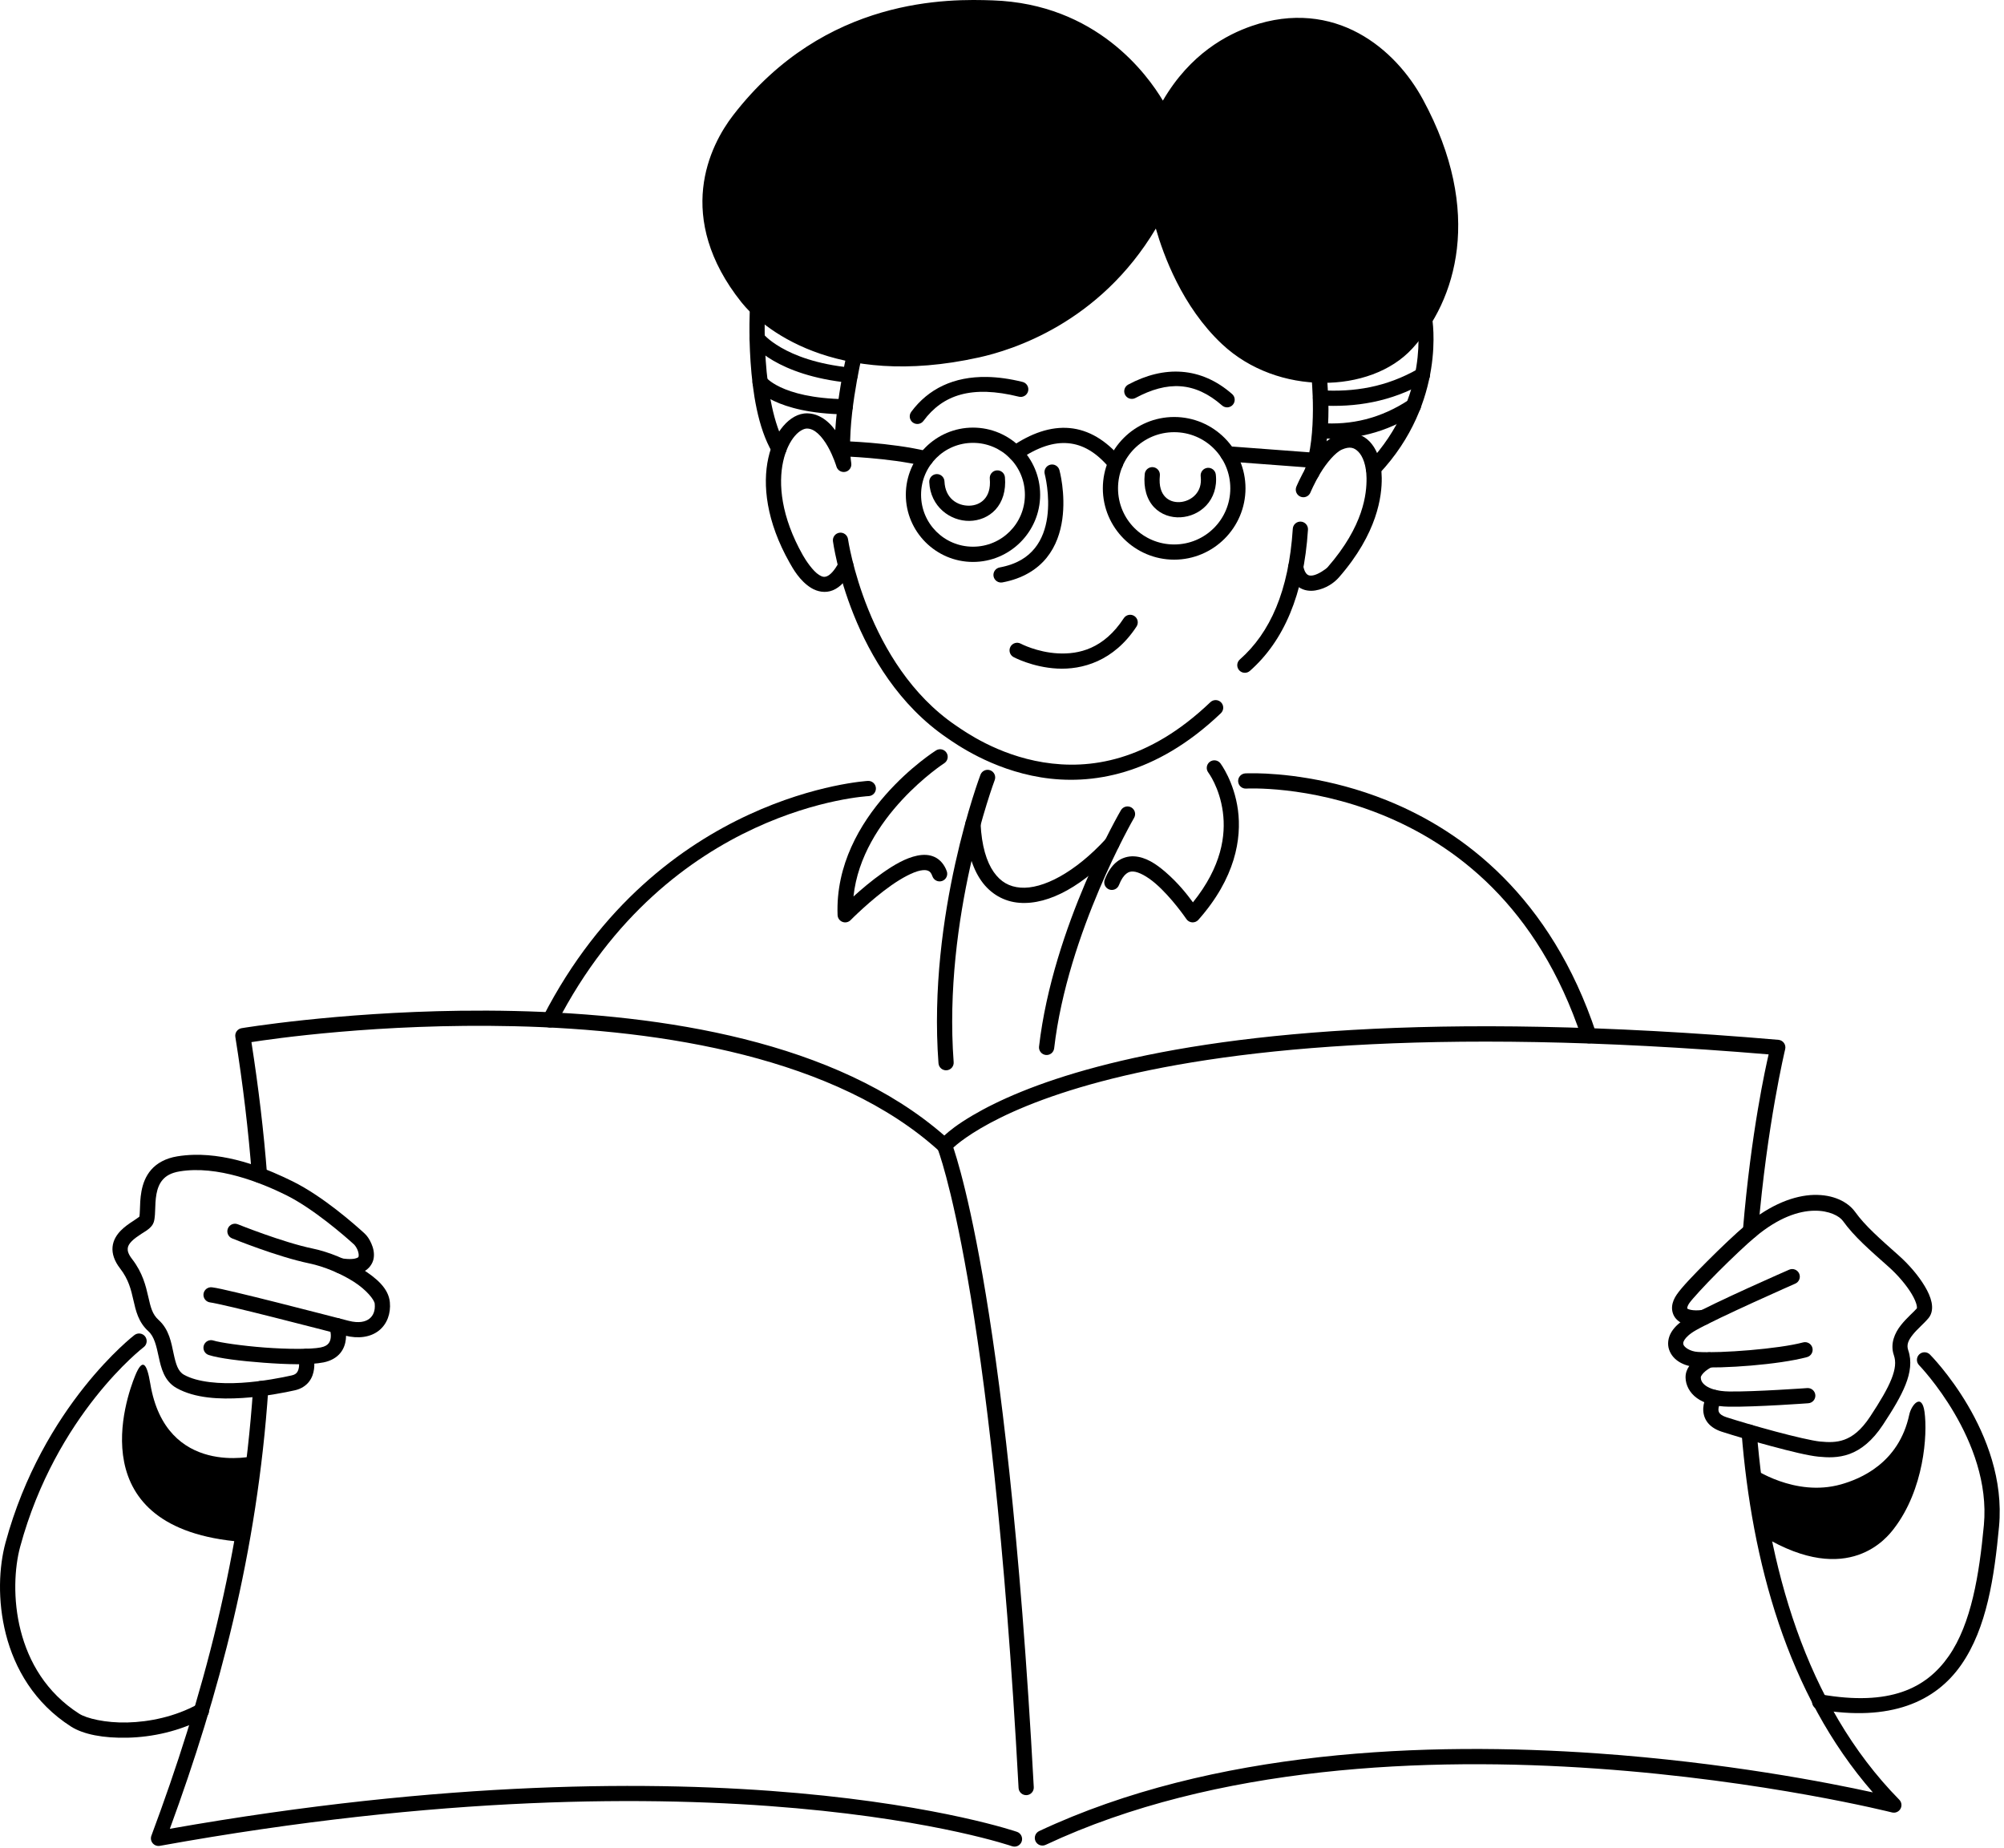 <svg width="461" height="425" viewBox="0 0 461 425" fill="none" xmlns="http://www.w3.org/2000/svg">
<g clip-path="url(#clip0_204_28)">
<path d="M241.561 106.893C241.113 107.015 240.732 107.309 240.502 107.712C240.271 108.115 240.21 108.592 240.332 109.04C240.332 109.04 241.615 113.881 240.903 118.96C240.546 121.499 239.701 124.035 238.048 126.083C236.394 128.131 233.939 129.774 229.959 130.514C229.733 130.556 229.518 130.642 229.325 130.767C229.132 130.892 228.966 131.054 228.836 131.243C228.706 131.433 228.614 131.646 228.566 131.871C228.518 132.095 228.515 132.327 228.557 132.553C228.599 132.779 228.685 132.995 228.811 133.188C228.936 133.38 229.098 133.546 229.288 133.676C229.477 133.806 229.691 133.898 229.915 133.945C230.14 133.993 230.372 133.996 230.598 133.954C235.267 133.086 238.601 130.969 240.771 128.281C242.941 125.593 243.951 122.417 244.368 119.445C245.202 113.501 243.71 108.124 243.71 108.124C243.65 107.902 243.547 107.694 243.406 107.512C243.265 107.33 243.09 107.177 242.891 107.063C242.691 106.949 242.471 106.875 242.243 106.846C242.015 106.816 241.783 106.832 241.561 106.893Z" fill="black"/>
<path d="M259.626 141.434C259.171 141.528 258.773 141.799 258.519 142.187C253.9 149.237 248.202 150.528 243.367 150.275C238.533 150.021 234.809 148.044 234.809 148.044C234.4 147.824 233.921 147.776 233.477 147.91C233.032 148.044 232.659 148.348 232.44 148.757C232.22 149.166 232.172 149.645 232.306 150.09C232.44 150.534 232.745 150.907 233.153 151.126C233.153 151.126 237.489 153.471 243.185 153.77C248.881 154.069 256.182 152.14 261.447 144.104C261.701 143.716 261.79 143.243 261.696 142.789C261.601 142.335 261.33 141.937 260.942 141.683C260.75 141.557 260.535 141.47 260.309 141.427C260.083 141.385 259.851 141.387 259.626 141.434Z" fill="black"/>
<path d="M265.25 107.45C264.788 107.403 264.327 107.542 263.968 107.836C263.609 108.129 263.381 108.553 263.334 109.015C263.004 112.281 263.846 114.931 265.478 116.659C267.111 118.386 269.401 119.103 271.592 118.977C273.784 118.851 275.949 117.912 277.526 116.211C279.103 114.511 280.017 112.012 279.684 109.143C279.658 108.915 279.587 108.694 279.475 108.493C279.363 108.292 279.212 108.115 279.032 107.973C278.852 107.83 278.645 107.724 278.424 107.661C278.203 107.598 277.971 107.58 277.743 107.607C277.282 107.66 276.862 107.895 276.574 108.259C276.286 108.622 276.154 109.085 276.208 109.546C276.435 111.505 275.873 112.847 274.96 113.833C274.046 114.818 272.703 115.408 271.391 115.483C270.079 115.559 268.868 115.151 268.022 114.256C267.176 113.361 266.56 111.89 266.815 109.367C266.838 109.138 266.816 108.907 266.75 108.687C266.684 108.467 266.575 108.262 266.43 108.084C266.284 107.906 266.105 107.758 265.903 107.649C265.7 107.54 265.479 107.473 265.25 107.45Z" fill="black"/>
<path d="M229.28 108.187C228.818 108.228 228.391 108.45 228.093 108.806C227.795 109.162 227.651 109.621 227.691 110.083C227.897 112.428 227.3 113.885 226.43 114.838C225.56 115.79 224.313 116.287 222.962 116.308C220.259 116.35 217.434 114.652 217.265 110.715C217.255 110.485 217.2 110.26 217.103 110.051C217.006 109.843 216.869 109.656 216.699 109.5C216.53 109.345 216.332 109.225 216.116 109.146C215.9 109.067 215.67 109.032 215.441 109.042C215.211 109.051 214.986 109.107 214.777 109.204C214.569 109.301 214.382 109.438 214.226 109.607C214.071 109.776 213.951 109.975 213.872 110.191C213.793 110.406 213.758 110.636 213.767 110.865C214.012 116.549 218.624 119.874 223.016 119.806C225.212 119.772 227.429 118.932 229.014 117.198C230.599 115.463 231.45 112.883 231.177 109.776C231.136 109.314 230.914 108.887 230.558 108.589C230.202 108.291 229.743 108.146 229.28 108.187Z" fill="black"/>
<path d="M223.826 98.351C215.315 98.351 208.376 105.289 208.376 113.799C208.376 122.309 215.315 129.247 223.826 129.247C232.337 129.247 239.275 122.309 239.275 113.799C239.275 105.289 232.337 98.351 223.826 98.351ZM223.826 101.858C230.442 101.858 235.769 107.183 235.769 113.799C235.769 120.415 230.442 125.74 223.826 125.74C217.21 125.74 211.883 120.415 211.883 113.799C211.883 107.183 217.21 101.858 223.826 101.858Z" fill="black"/>
<path d="M270.105 95.909C261.063 95.909 253.697 103.276 253.697 112.316C253.697 121.357 261.063 128.722 270.105 128.722C279.146 128.722 286.514 121.357 286.514 112.316C286.514 103.276 279.146 95.909 270.105 95.909ZM270.105 99.403C277.258 99.403 283.02 105.164 283.02 112.316C283.02 119.469 277.258 125.228 270.105 125.228C262.952 125.228 257.191 119.469 257.191 112.316C257.191 105.164 262.952 99.403 270.105 99.403Z" fill="black"/>
<path d="M246.051 98.456C241.683 98.062 237.175 99.642 232.619 102.762C232.429 102.892 232.267 103.057 232.142 103.25C232.016 103.442 231.93 103.658 231.887 103.884C231.845 104.11 231.848 104.342 231.895 104.567C231.943 104.791 232.034 105.005 232.164 105.194C232.294 105.384 232.46 105.546 232.652 105.672C232.845 105.797 233.06 105.884 233.286 105.926C233.512 105.968 233.744 105.966 233.969 105.918C234.194 105.871 234.407 105.779 234.597 105.65C238.722 102.825 242.419 101.642 245.736 101.942C249.052 102.241 252.18 103.991 255.271 107.691C255.568 108.046 255.995 108.27 256.457 108.311C256.92 108.352 257.379 108.208 257.735 107.911C258.091 107.613 258.315 107.186 258.356 106.724C258.397 106.262 258.253 105.803 257.956 105.447C254.453 101.254 250.419 98.851 246.051 98.456Z" fill="black"/>
<path d="M271.87 85.516C267.827 85.21 263.656 86.246 259.537 88.454C259.335 88.563 259.155 88.71 259.01 88.888C258.864 89.066 258.755 89.271 258.689 89.491C258.622 89.711 258.6 89.942 258.623 90.171C258.646 90.399 258.713 90.621 258.822 90.824C258.93 91.026 259.078 91.205 259.256 91.351C259.434 91.496 259.638 91.606 259.858 91.672C260.078 91.739 260.309 91.761 260.538 91.738C260.767 91.715 260.989 91.647 261.191 91.539C268.578 87.577 274.83 87.742 281.129 93.261C281.478 93.567 281.935 93.722 282.398 93.691C282.861 93.66 283.293 93.447 283.599 93.098C283.905 92.749 284.059 92.293 284.028 91.829C283.998 91.366 283.785 90.934 283.435 90.629C279.829 87.469 275.913 85.822 271.87 85.516Z" fill="black"/>
<path d="M227.025 86.699C219.402 86.569 213.547 89.422 209.618 94.728C209.342 95.101 209.226 95.568 209.294 96.027C209.362 96.486 209.61 96.899 209.983 97.175C210.168 97.312 210.378 97.411 210.601 97.467C210.824 97.522 211.056 97.534 211.283 97.5C211.51 97.466 211.729 97.388 211.926 97.269C212.123 97.151 212.295 96.995 212.432 96.81C216.874 90.811 223.508 88.542 234.389 91.241C234.839 91.352 235.316 91.28 235.713 91.04C236.11 90.8 236.396 90.413 236.508 89.962C236.619 89.512 236.547 89.036 236.308 88.639C236.069 88.242 235.681 87.956 235.231 87.844C232.304 87.118 229.566 86.742 227.025 86.699Z" fill="black"/>
<path d="M299.251 119.973C298.788 119.944 298.332 120.099 297.984 120.406C297.636 120.712 297.423 121.145 297.394 121.608C296.479 135.944 292.16 145.56 285.21 151.682C285.037 151.834 284.896 152.018 284.795 152.224C284.694 152.431 284.634 152.655 284.619 152.885C284.605 153.114 284.636 153.344 284.71 153.562C284.784 153.779 284.901 153.98 285.053 154.152C285.36 154.5 285.793 154.712 286.256 154.741C286.719 154.771 287.174 154.615 287.523 154.308C295.303 147.454 299.933 136.772 300.886 121.83C300.916 121.367 300.76 120.911 300.453 120.563C300.147 120.215 299.714 120.002 299.251 119.973Z" fill="black"/>
<path d="M309.451 99.6C308.752 99.684 308.045 99.871 307.351 100.169C304.351 101.449 302.297 104.427 300.736 107.02C299.174 109.613 298.212 111.948 298.212 111.948C298.125 112.161 298.079 112.389 298.08 112.619C298.08 112.849 298.125 113.076 298.213 113.289C298.302 113.501 298.431 113.694 298.594 113.856C298.757 114.019 298.95 114.148 299.162 114.235C299.592 114.412 300.073 114.412 300.502 114.234C300.931 114.055 301.271 113.714 301.448 113.285C301.448 113.285 302.324 111.168 303.735 108.824C305.146 106.481 307.196 104.039 308.726 103.386C310.481 102.635 311.502 102.911 312.495 103.924C313.488 104.937 314.325 107.022 314.358 109.949C314.403 113.537 313.725 120.932 305.396 130.471C305.393 130.474 305.39 130.476 305.387 130.479C305.048 130.87 303.238 132.143 302.028 132.346C301.423 132.447 301.058 132.375 300.758 132.16C300.457 131.945 300.043 131.445 299.789 130.119C299.746 129.893 299.659 129.678 299.532 129.486C299.406 129.294 299.243 129.129 299.053 129C298.863 128.87 298.649 128.78 298.424 128.734C298.199 128.687 297.967 128.685 297.741 128.728C297.515 128.771 297.3 128.859 297.108 128.985C296.916 129.111 296.75 129.274 296.621 129.464C296.492 129.655 296.401 129.869 296.355 130.094C296.308 130.319 296.307 130.551 296.35 130.777C296.714 132.675 297.509 134.139 298.721 135.007C299.933 135.874 301.383 136.002 302.606 135.798C305.047 135.39 306.938 134.031 308.028 132.775C316.895 122.619 317.906 114.07 317.854 109.912C317.814 106.368 316.881 103.407 314.989 101.477C313.57 100.03 311.54 99.35 309.443 99.603L309.451 99.6Z" fill="black"/>
<path d="M228.365 0.086C218.63 -0.247 189.835 -0.943 168.654 26.505C165.974 29.981 162.553 35.797 161.752 43.285C160.951 50.773 162.867 59.881 170.556 69.522C175.075 75.179 191.75 89.624 225.23 82.204C232.663 80.56 252.87 74.428 265.889 52.571C267.645 58.669 271.941 70.519 281.082 79.115C287.531 85.181 296.081 87.997 304.189 88.056C312.295 88.115 320.051 85.446 324.896 80.152C334.919 69.211 341.403 48.858 327.345 22.908C324.191 17.085 319.191 11.241 312.498 7.621C305.805 4.001 297.378 2.704 287.894 5.995C282.295 7.939 273.831 12.296 267.508 23.137C263.949 17.182 252.232 0.896 228.364 0.086H228.365ZM228.245 3.583C255.26 4.5 265.959 27.369 265.959 27.369C266.099 27.666 266.32 27.918 266.597 28.096C266.874 28.273 267.195 28.369 267.523 28.372C267.852 28.376 268.175 28.287 268.455 28.115C268.736 27.944 268.962 27.697 269.109 27.402C275.082 15.38 283.454 11.242 289.042 9.302C297.667 6.309 304.892 7.486 310.832 10.699C316.773 13.912 321.388 19.258 324.268 24.575C337.754 49.47 331.408 67.862 322.315 77.788C318.349 82.123 311.527 84.608 304.215 84.555C296.904 84.502 289.196 81.94 283.481 76.565C271.867 65.643 268.246 47.833 268.246 47.833C268.176 47.476 267.996 47.15 267.732 46.899C267.468 46.649 267.133 46.487 266.773 46.437C266.412 46.386 266.045 46.449 265.722 46.616C265.399 46.784 265.137 47.048 264.971 47.371C252.782 71.121 231.895 77.145 224.476 78.787C192.168 85.948 177.029 72.012 173.295 67.339C166.092 58.306 164.526 50.281 165.235 43.657C165.944 37.034 169.027 31.759 171.43 28.643C191.664 2.422 218.559 3.253 228.248 3.585L228.245 3.583Z" fill="black"/>
<path fill-rule="evenodd" clip-rule="evenodd" d="M266.528 48.173C266.528 48.173 270.118 66.401 282.282 77.841C294.446 89.282 314.796 88.6 323.607 78.97C333.165 68.537 339.58 49.163 325.808 23.741C319.774 12.601 306.578 1.364 288.47 7.648C282.647 9.67 273.739 14.152 267.543 26.624C267.543 26.624 256.296 2.785 228.305 1.835C218.593 1.502 190.748 0.739 170.041 27.574C164.957 34.167 157.032 49.756 171.925 68.431C176.05 73.595 191.958 87.788 224.854 80.496C232.487 78.808 254.023 72.539 266.528 48.173Z" fill="black"/>
<path d="M303.204 84.556C302.975 84.584 302.755 84.656 302.554 84.768C302.354 84.88 302.177 85.031 302.035 85.212C301.893 85.393 301.788 85.6 301.726 85.821C301.664 86.043 301.646 86.274 301.673 86.502C301.673 86.502 303.13 99.954 300.097 108.171C299.936 108.606 299.955 109.088 300.149 109.509C300.343 109.93 300.697 110.257 301.132 110.418C301.568 110.579 302.049 110.56 302.47 110.366C302.892 110.171 303.219 109.818 303.38 109.383C306.94 99.737 305.15 86.085 305.15 86.085C305.094 85.624 304.858 85.204 304.493 84.918C304.128 84.631 303.665 84.501 303.204 84.556Z" fill="black"/>
<path d="M327.419 71.817C326.963 71.9 326.558 72.161 326.294 72.543C326.03 72.924 325.928 73.395 326.011 73.852C326.011 73.852 329.238 91.133 314.676 106.595C314.518 106.762 314.395 106.959 314.313 107.173C314.232 107.388 314.194 107.617 314.201 107.847C314.207 108.077 314.26 108.303 314.354 108.513C314.448 108.722 314.583 108.911 314.75 109.069C314.918 109.226 315.114 109.349 315.329 109.431C315.544 109.512 315.773 109.551 316.003 109.544C316.233 109.537 316.459 109.485 316.668 109.39C316.878 109.296 317.067 109.161 317.224 108.994C332.87 92.383 329.454 73.224 329.454 73.224C329.371 72.767 329.11 72.363 328.728 72.099C328.347 71.835 327.876 71.734 327.419 71.817Z" fill="black"/>
<path d="M326.331 84.785C318.844 89.096 311.441 90.2 303.868 89.767C303.405 89.741 302.95 89.9 302.604 90.209C302.258 90.518 302.048 90.952 302.022 91.415C301.996 91.878 302.155 92.333 302.463 92.679C302.772 93.025 303.205 93.234 303.668 93.261C311.719 93.721 319.941 92.504 328.077 87.818C328.277 87.704 328.451 87.551 328.592 87.369C328.732 87.187 328.835 86.979 328.894 86.757C328.954 86.535 328.97 86.303 328.94 86.076C328.91 85.848 328.836 85.628 328.721 85.429C328.607 85.229 328.454 85.055 328.272 84.915C328.09 84.774 327.882 84.671 327.66 84.612C327.438 84.552 327.206 84.536 326.978 84.566C326.75 84.596 326.53 84.67 326.331 84.785Z" fill="black"/>
<path d="M324.169 91.931C317.588 96.276 310.85 97.817 303.757 97.305C303.294 97.272 302.837 97.423 302.486 97.727C302.135 98.031 301.919 98.461 301.886 98.924C301.852 99.387 302.004 99.844 302.308 100.195C302.611 100.546 303.042 100.762 303.505 100.795C311.273 101.356 318.907 99.598 326.098 94.85C326.29 94.724 326.455 94.56 326.584 94.37C326.712 94.18 326.802 93.966 326.848 93.741C326.895 93.516 326.896 93.283 326.852 93.058C326.809 92.832 326.721 92.617 326.594 92.425C326.338 92.038 325.939 91.769 325.484 91.676C325.03 91.583 324.557 91.675 324.169 91.931Z" fill="black"/>
<path d="M282.566 102.64C282.104 102.605 281.646 102.756 281.295 103.059C280.943 103.361 280.726 103.791 280.692 104.254C280.657 104.717 280.808 105.174 281.111 105.526C281.414 105.877 281.844 106.094 282.306 106.129L302.477 107.64C302.94 107.674 303.397 107.523 303.749 107.221C304.1 106.918 304.317 106.488 304.352 106.025C304.369 105.796 304.341 105.566 304.269 105.348C304.197 105.129 304.083 104.927 303.933 104.753C303.783 104.579 303.601 104.436 303.395 104.332C303.19 104.229 302.967 104.167 302.737 104.149L282.566 102.64Z" fill="black"/>
<path d="M193.106 122.528C192.879 122.559 192.659 122.635 192.461 122.752C192.263 122.868 192.09 123.022 191.951 123.206C191.812 123.389 191.711 123.598 191.654 123.82C191.596 124.043 191.582 124.274 191.614 124.502C191.614 124.502 195.635 154.615 217.91 169.755C219.781 171.026 227.987 176.933 239.453 178.793C250.919 180.654 265.82 178.396 280.852 164.035C281.187 163.715 281.382 163.274 281.393 162.81C281.403 162.346 281.229 161.897 280.909 161.561C280.75 161.395 280.56 161.262 280.349 161.169C280.139 161.076 279.912 161.025 279.683 161.02C279.453 161.015 279.224 161.055 279.009 161.138C278.795 161.221 278.599 161.346 278.433 161.505C264.093 175.205 250.593 177.056 240.015 175.339C229.436 173.623 221.952 168.269 219.877 166.86C199.243 152.835 195.079 124.019 195.079 124.019C195.015 123.559 194.771 123.144 194.401 122.864C194.032 122.584 193.566 122.463 193.106 122.526L193.106 122.528Z" fill="black"/>
<path d="M196.948 79.897C196.496 79.791 196.02 79.868 195.626 80.112C195.231 80.356 194.949 80.747 194.843 81.199C194.843 81.199 193.87 85.315 193.074 90.568C192.678 93.188 192.316 96.084 192.143 98.937C191.659 98.295 191.12 97.677 190.507 97.124C189.252 95.993 187.63 95.103 185.731 95.067C183.638 95.027 181.721 96.202 180.182 97.998C178.642 99.794 177.421 102.287 176.743 105.351C175.388 111.479 176.25 119.893 181.657 129.45C182.355 130.681 183.951 133.619 186.634 135.246C187.975 136.06 189.818 136.487 191.574 135.769C193.33 135.052 194.788 133.443 196.118 130.879C196.224 130.675 196.289 130.452 196.308 130.223C196.328 129.994 196.302 129.763 196.233 129.544C196.163 129.325 196.051 129.121 195.903 128.945C195.755 128.77 195.574 128.625 195.369 128.519C194.957 128.306 194.478 128.265 194.035 128.405C193.593 128.545 193.225 128.856 193.011 129.267C191.896 131.417 190.877 132.273 190.25 132.529C189.622 132.786 189.176 132.696 188.45 132.255C186.997 131.374 185.345 128.856 184.703 127.724C179.652 118.794 179.021 111.27 180.163 106.108C180.733 103.527 181.757 101.538 182.84 100.275C183.922 99.012 185.005 98.553 185.665 98.566C186.523 98.582 187.327 98.969 188.164 99.723C189.001 100.478 189.796 101.582 190.442 102.72C191.732 104.997 192.415 107.308 192.415 107.308C192.54 107.733 192.822 108.094 193.204 108.319C193.585 108.544 194.037 108.616 194.47 108.521C194.902 108.426 195.282 108.17 195.534 107.805C195.785 107.441 195.889 106.995 195.825 106.557C195.198 102.444 195.764 96.197 196.537 91.093C197.31 85.989 198.251 82.003 198.251 82.003C198.304 81.779 198.312 81.547 198.276 81.32C198.239 81.093 198.158 80.876 198.037 80.68C197.916 80.485 197.757 80.315 197.571 80.18C197.384 80.046 197.173 79.95 196.949 79.897H196.948Z" fill="black"/>
<path d="M174.355 69.193C173.891 69.166 173.437 69.325 173.09 69.634C172.744 69.943 172.535 70.377 172.508 70.84C172.508 70.84 172.191 76.383 172.661 83.256C173.131 90.128 174.3 98.349 177.684 104.102C177.8 104.3 177.955 104.473 178.138 104.612C178.322 104.75 178.531 104.851 178.753 104.909C178.976 104.967 179.207 104.98 179.435 104.948C179.663 104.916 179.882 104.84 180.08 104.723C180.278 104.607 180.451 104.452 180.59 104.269C180.728 104.085 180.829 103.876 180.887 103.654C180.944 103.431 180.957 103.2 180.925 102.972C180.893 102.744 180.817 102.525 180.7 102.327C177.904 97.573 176.607 89.656 176.153 83.018C175.699 76.38 176.003 71.04 176.003 71.04C176.016 70.811 175.984 70.581 175.908 70.364C175.832 70.147 175.714 69.947 175.561 69.775C175.408 69.603 175.223 69.464 175.016 69.364C174.809 69.264 174.584 69.206 174.355 69.193Z" fill="black"/>
<path d="M174.428 76.061C174.2 76.028 173.968 76.039 173.746 76.096C173.523 76.152 173.313 76.252 173.129 76.389C172.756 76.666 172.51 77.08 172.442 77.539C172.375 77.998 172.493 78.465 172.77 78.838C172.77 78.838 174.356 80.9 177.895 82.954C181.434 85.009 187.04 87.213 195.398 88.043C195.86 88.089 196.321 87.95 196.68 87.656C197.039 87.362 197.267 86.937 197.312 86.475C197.358 86.013 197.219 85.552 196.925 85.193C196.63 84.834 196.206 84.607 195.744 84.561C187.837 83.775 182.745 81.725 179.652 79.929C176.558 78.133 175.577 76.748 175.577 76.748C175.3 76.375 174.887 76.128 174.428 76.061Z" fill="black"/>
<path d="M175.127 86.15C174.669 86.076 174.201 86.187 173.825 86.458C173.638 86.592 173.48 86.762 173.359 86.957C173.238 87.153 173.157 87.371 173.12 87.597C173.083 87.824 173.092 88.056 173.145 88.28C173.197 88.504 173.294 88.715 173.428 88.901C173.428 88.901 173.854 89.461 174.581 90.072C175.309 90.683 176.419 91.455 178.02 92.213C181.221 93.729 186.376 95.189 194.401 95.31C194.864 95.317 195.312 95.139 195.645 94.816C195.978 94.493 196.17 94.051 196.177 93.588C196.18 93.358 196.139 93.129 196.054 92.916C195.969 92.702 195.843 92.507 195.683 92.343C195.523 92.177 195.332 92.046 195.121 91.954C194.91 91.863 194.683 91.815 194.453 91.811C186.83 91.697 182.194 90.316 179.519 89.049C178.181 88.415 177.33 87.81 176.832 87.392C176.334 86.974 176.267 86.853 176.267 86.853C175.996 86.476 175.585 86.224 175.127 86.15Z" fill="black"/>
<path d="M193.847 101.466C193.383 101.454 192.933 101.626 192.596 101.946C192.26 102.265 192.064 102.705 192.051 103.169C192.045 103.399 192.085 103.628 192.167 103.842C192.25 104.057 192.374 104.253 192.532 104.42C192.69 104.587 192.88 104.721 193.09 104.814C193.3 104.908 193.527 104.959 193.756 104.964C193.756 104.964 204.439 105.263 212.535 107.191C212.759 107.244 212.99 107.253 213.217 107.217C213.444 107.18 213.662 107.099 213.858 106.979C214.053 106.858 214.223 106.701 214.358 106.514C214.493 106.328 214.59 106.117 214.643 105.894C214.75 105.442 214.674 104.967 214.431 104.572C214.188 104.177 213.798 103.894 213.347 103.786C204.666 101.719 193.847 101.466 193.847 101.466Z" fill="black"/>
<path d="M216.641 172.366C216.417 172.316 216.185 172.31 215.959 172.35C215.732 172.39 215.516 172.474 215.322 172.597C215.322 172.597 191.786 187.357 192.678 210.467C192.691 210.809 192.804 211.139 193.003 211.417C193.201 211.695 193.477 211.909 193.796 212.032C194.114 212.155 194.462 212.183 194.796 212.111C195.13 212.038 195.436 211.87 195.676 211.626C195.676 211.626 200.222 207.013 205.054 203.621C207.47 201.925 209.989 200.576 211.71 200.226C212.571 200.05 213.165 200.118 213.531 200.287C213.898 200.457 214.202 200.719 214.499 201.558C214.575 201.774 214.694 201.974 214.848 202.145C215.002 202.316 215.188 202.455 215.395 202.554C215.603 202.652 215.828 202.71 216.057 202.722C216.287 202.734 216.517 202.7 216.733 202.623C216.95 202.547 217.15 202.428 217.321 202.274C217.491 202.12 217.63 201.934 217.729 201.727C217.828 201.519 217.885 201.294 217.897 201.065C217.909 200.835 217.876 200.606 217.799 200.389C217.27 198.895 216.276 197.703 215.003 197.112C213.73 196.522 212.342 196.524 211.011 196.795C208.35 197.337 205.644 198.93 203.043 200.757C200.508 202.537 198.137 204.563 196.335 206.191C198.286 187.83 217.203 175.548 217.203 175.548C217.594 175.299 217.87 174.905 217.971 174.452C218.071 173.999 217.988 173.524 217.739 173.133C217.489 172.742 217.095 172.466 216.641 172.366Z" fill="black"/>
<path d="M227.804 177.171C227.589 177.09 227.36 177.051 227.13 177.058C226.9 177.065 226.674 177.118 226.464 177.212C226.255 177.307 226.066 177.442 225.908 177.609C225.751 177.777 225.628 177.974 225.547 178.189C225.547 178.189 213.335 210.368 215.889 244.552C215.907 244.781 215.969 245.004 216.072 245.21C216.176 245.415 216.319 245.597 216.493 245.747C216.667 245.897 216.869 246.012 217.088 246.083C217.306 246.155 217.537 246.183 217.766 246.166C217.995 246.149 218.219 246.087 218.424 245.983C218.629 245.88 218.812 245.737 218.962 245.562C219.112 245.388 219.226 245.186 219.298 244.968C219.369 244.75 219.398 244.519 219.38 244.29C216.9 211.098 228.822 179.426 228.822 179.426C228.986 178.992 228.971 178.511 228.78 178.088C228.589 177.665 228.238 177.335 227.804 177.171Z" fill="black"/>
<path d="M258.928 185.535C258.479 185.653 258.096 185.944 257.862 186.345C257.862 186.345 242.226 213.031 239.023 240.704C238.97 241.165 239.102 241.629 239.39 241.992C239.678 242.356 240.099 242.59 240.56 242.644C240.789 242.67 241.02 242.651 241.241 242.588C241.462 242.525 241.669 242.419 241.849 242.277C242.029 242.134 242.179 241.957 242.291 241.756C242.403 241.555 242.474 241.334 242.5 241.106C245.582 214.476 260.885 188.108 260.885 188.108C261.119 187.708 261.184 187.23 261.066 186.781C260.948 186.333 260.656 185.949 260.256 185.715C260.057 185.6 259.837 185.524 259.61 185.493C259.382 185.462 259.15 185.476 258.928 185.535Z" fill="black"/>
<path d="M223.742 187.745C223.279 187.767 222.843 187.972 222.53 188.315C222.217 188.657 222.054 189.11 222.075 189.574C222.333 195.172 223.566 199.479 225.715 202.556C227.864 205.632 231.008 207.372 234.479 207.643C241.423 208.184 249.454 203.531 257.06 195.229C257.215 195.059 257.335 194.861 257.414 194.645C257.492 194.429 257.527 194.2 257.517 193.97C257.507 193.741 257.452 193.515 257.354 193.307C257.257 193.099 257.12 192.912 256.95 192.757C256.781 192.601 256.582 192.481 256.366 192.403C256.15 192.324 255.921 192.289 255.691 192.299C255.462 192.309 255.236 192.365 255.028 192.462C254.82 192.559 254.633 192.697 254.478 192.866C247.28 200.722 239.833 204.55 234.752 204.154C232.212 203.956 230.206 202.872 228.586 200.553C226.965 198.233 225.808 194.573 225.571 189.412C225.549 188.949 225.344 188.513 225.002 188.2C224.659 187.888 224.206 187.724 223.742 187.745Z" fill="black"/>
<path d="M279.589 174.889C279.362 174.858 279.13 174.872 278.908 174.93C278.685 174.988 278.477 175.089 278.294 175.228C278.11 175.367 277.956 175.541 277.84 175.739C277.724 175.937 277.648 176.157 277.617 176.384C277.585 176.612 277.599 176.844 277.657 177.066C277.715 177.288 277.817 177.497 277.956 177.68C277.956 177.68 280.55 181.088 281.307 186.767C282.015 192.082 281.06 199.286 274.424 207.541C273.125 205.769 271.048 203.101 268.078 200.545C265.93 198.696 263.563 197.095 260.866 196.959C259.518 196.891 258.085 197.287 256.914 198.212C255.743 199.137 254.839 200.506 254.138 202.303C254.055 202.517 254.014 202.746 254.019 202.976C254.024 203.205 254.074 203.432 254.166 203.642C254.258 203.853 254.391 204.043 254.557 204.202C254.723 204.361 254.919 204.486 255.133 204.57C255.347 204.653 255.576 204.694 255.805 204.689C256.035 204.684 256.262 204.634 256.472 204.541C256.683 204.449 256.873 204.315 257.032 204.149C257.191 203.983 257.316 203.788 257.399 203.574C257.945 202.172 258.556 201.375 259.084 200.959C259.611 200.542 260.061 200.423 260.69 200.454C261.948 200.518 263.916 201.581 265.794 203.198C269.55 206.431 272.912 211.376 272.912 211.376C273.061 211.598 273.259 211.782 273.49 211.916C273.722 212.049 273.981 212.128 274.247 212.146C274.514 212.164 274.781 212.12 275.028 212.019C275.275 211.918 275.496 211.761 275.673 211.562C284.21 201.933 285.651 192.865 284.777 186.305C283.903 179.746 280.746 175.566 280.746 175.566C280.607 175.383 280.433 175.229 280.235 175.113C280.036 174.996 279.817 174.92 279.589 174.889Z" fill="black"/>
<path d="M105.827 232.472C77.301 232.844 55.578 236.483 55.578 236.483C55.122 236.559 54.715 236.812 54.445 237.187C54.175 237.563 54.065 238.029 54.138 238.486C55.909 249.531 57.162 260.169 57.946 270.439C57.982 270.901 58.2 271.331 58.552 271.633C58.904 271.935 59.361 272.085 59.824 272.05C60.053 272.033 60.277 271.97 60.482 271.867C60.687 271.763 60.87 271.62 61.02 271.445C61.169 271.271 61.283 271.069 61.355 270.85C61.427 270.632 61.455 270.402 61.437 270.172C60.688 260.358 59.478 250.188 57.84 239.688C62.088 239.021 87.156 235.306 118.344 236.032C152.452 236.827 192.442 243.236 216.107 264.795C216.28 264.953 216.483 265.074 216.704 265.152C216.926 265.23 217.16 265.263 217.394 265.248C217.628 265.234 217.857 265.172 218.067 265.068C218.277 264.963 218.463 264.818 218.616 264.639C218.616 264.639 220.272 262.646 225.54 259.544C230.809 256.442 239.561 252.383 253.35 248.733C280.693 241.497 327.936 235.912 406.855 242.511C406.238 245.173 402.822 260.239 400.932 282.999C400.913 283.228 400.939 283.458 401.009 283.677C401.079 283.896 401.192 284.099 401.34 284.274C401.489 284.45 401.671 284.594 401.875 284.699C402.08 284.805 402.303 284.868 402.532 284.887C402.761 284.906 402.992 284.88 403.211 284.81C403.43 284.74 403.633 284.627 403.808 284.479C403.983 284.33 404.128 284.148 404.233 283.944C404.338 283.74 404.402 283.516 404.421 283.287C406.465 258.685 410.662 241.316 410.662 241.316C410.721 241.071 410.727 240.816 410.678 240.569C410.63 240.321 410.529 240.087 410.381 239.883C410.234 239.678 410.044 239.508 409.825 239.383C409.606 239.259 409.362 239.183 409.111 239.161C328.675 232.268 280.565 237.911 252.454 245.351C238.398 249.071 229.343 253.243 223.764 256.528C220.151 258.656 218.339 260.158 217.231 261.176C192.288 239.411 152.35 233.323 118.425 232.532C114.116 232.432 109.902 232.419 105.827 232.472ZM60.094 317.635C59.631 317.604 59.175 317.758 58.825 318.063C58.476 318.368 58.262 318.799 58.23 319.262C55.638 357.565 46.523 390.841 34.827 422.212C34.719 422.501 34.69 422.814 34.742 423.118C34.794 423.423 34.926 423.708 35.124 423.945C35.322 424.182 35.58 424.362 35.87 424.467C36.16 424.573 36.474 424.599 36.778 424.544C101.214 412.913 150.279 412.958 183.206 415.898C216.133 418.838 232.8 424.63 232.8 424.63C233.238 424.782 233.719 424.754 234.137 424.551C234.554 424.349 234.874 423.988 235.026 423.55C235.102 423.333 235.134 423.103 235.12 422.873C235.106 422.644 235.047 422.42 234.947 422.213C234.847 422.006 234.706 421.821 234.534 421.668C234.362 421.516 234.162 421.399 233.945 421.324C233.945 421.324 216.749 415.38 183.519 412.413C150.802 409.492 102.346 409.471 39.072 420.623C50.353 389.851 59.178 357.088 61.723 319.498C61.738 319.269 61.708 319.039 61.635 318.821C61.561 318.603 61.445 318.402 61.294 318.229C61.143 318.056 60.959 317.915 60.753 317.813C60.547 317.711 60.323 317.65 60.094 317.635ZM402.237 327.631C402.008 327.649 401.784 327.712 401.579 327.816C401.375 327.921 401.192 328.065 401.043 328.24C400.894 328.415 400.781 328.617 400.71 328.836C400.639 329.055 400.612 329.285 400.63 329.514C402.967 358.789 411.018 389.587 430.831 412.254C420.715 410.033 396.899 405.352 367.514 403.286C328.277 400.528 279.064 402.375 239.052 421.149C238.844 421.247 238.657 421.384 238.502 421.554C238.347 421.724 238.227 421.923 238.149 422.139C238.071 422.355 238.036 422.585 238.047 422.814C238.058 423.044 238.114 423.269 238.211 423.477C238.309 423.685 238.447 423.872 238.616 424.027C238.786 424.182 238.985 424.302 239.201 424.38C239.418 424.458 239.647 424.492 239.877 424.482C240.106 424.471 240.331 424.415 240.54 424.318C279.629 405.977 328.347 404.04 367.268 406.777C406.189 409.513 435.233 416.863 435.233 416.863C435.603 416.956 435.994 416.926 436.345 416.777C436.697 416.628 436.99 416.367 437.18 416.036C437.37 415.705 437.447 415.32 437.398 414.942C437.349 414.563 437.177 414.21 436.909 413.938C415.194 391.868 406.562 359.829 404.119 329.235C404.082 328.773 403.863 328.344 403.51 328.043C403.157 327.743 402.699 327.594 402.237 327.631Z" fill="black"/>
<path d="M216.636 261.877C216.206 262.049 215.861 262.386 215.678 262.812C215.495 263.239 215.489 263.72 215.661 264.151C215.661 264.151 218.699 271.706 222.592 293.981C226.485 316.255 231.173 353.099 234.313 411.233C234.338 411.696 234.546 412.131 234.891 412.44C235.237 412.75 235.691 412.91 236.154 412.885C236.384 412.873 236.609 412.816 236.816 412.717C237.023 412.618 237.209 412.479 237.363 412.308C237.516 412.137 237.635 411.937 237.711 411.72C237.788 411.504 237.821 411.274 237.808 411.044C234.663 352.802 229.963 315.828 226.04 293.378C222.117 270.928 218.911 262.852 218.911 262.852C218.739 262.421 218.402 262.077 217.976 261.894C217.549 261.711 217.067 261.705 216.636 261.877Z" fill="black"/>
<path d="M289.087 177.856C287.406 177.827 286.47 177.88 286.47 177.88C286.24 177.893 286.015 177.951 285.808 178.051C285.601 178.151 285.416 178.291 285.263 178.462C285.11 178.634 284.992 178.834 284.916 179.051C284.841 179.268 284.809 179.498 284.822 179.727C284.835 179.957 284.893 180.181 284.993 180.388C285.093 180.595 285.233 180.781 285.404 180.934C285.576 181.087 285.776 181.204 285.993 181.28C286.21 181.356 286.44 181.388 286.669 181.375C286.669 181.375 300.889 180.559 317.699 187.319C334.508 194.078 353.762 208.28 363.863 238.776C363.935 238.994 364.05 239.196 364.2 239.37C364.35 239.544 364.533 239.687 364.739 239.79C364.944 239.894 365.168 239.955 365.398 239.972C365.627 239.989 365.857 239.96 366.076 239.888C366.294 239.815 366.496 239.701 366.669 239.55C366.843 239.4 366.986 239.217 367.089 239.011C367.192 238.806 367.254 238.582 367.27 238.353C367.287 238.124 367.258 237.894 367.186 237.675C356.767 206.22 336.543 191.123 319.005 184.071C305.852 178.782 294.127 177.944 289.087 177.856Z" fill="black"/>
<path d="M199.653 179.61C199.653 179.61 151.456 182.283 124.959 233.779C124.747 234.192 124.707 234.672 124.849 235.114C124.99 235.556 125.302 235.923 125.714 236.136C126.127 236.348 126.607 236.388 127.049 236.246C127.491 236.105 127.859 235.793 128.071 235.381C153.805 185.367 199.837 183.103 199.837 183.104C200.301 183.079 200.735 182.872 201.046 182.527C201.356 182.183 201.517 181.729 201.493 181.266C201.481 181.036 201.424 180.811 201.325 180.604C201.226 180.396 201.087 180.211 200.916 180.057C200.745 179.903 200.546 179.784 200.329 179.708C200.113 179.631 199.883 179.598 199.653 179.61Z" fill="black"/>
<path d="M54.706 281.586C54.493 281.499 54.265 281.456 54.035 281.457C53.805 281.459 53.578 281.506 53.366 281.595C53.154 281.685 52.962 281.815 52.801 281.979C52.639 282.143 52.512 282.337 52.425 282.55C52.251 282.98 52.255 283.462 52.436 283.889C52.617 284.316 52.96 284.655 53.39 284.829C53.39 284.829 63.715 289.046 71.175 290.589C74.491 291.278 78.368 292.892 81.337 294.774C84.307 296.655 86.118 298.968 86.2 299.852C86.351 301.451 85.877 302.588 84.99 303.291C84.103 303.995 82.602 304.4 80.208 303.789C77.447 303.081 70.441 301.261 63.723 299.569C60.363 298.723 57.075 297.909 54.414 297.279C51.754 296.65 49.846 296.213 48.762 296.082C48.533 296.054 48.302 296.072 48.081 296.134C47.859 296.196 47.652 296.3 47.471 296.442C47.291 296.584 47.139 296.76 47.027 296.96C46.914 297.161 46.842 297.381 46.814 297.609C46.786 297.837 46.804 298.069 46.866 298.29C46.928 298.511 47.032 298.718 47.174 298.899C47.316 299.08 47.492 299.231 47.692 299.344C47.893 299.457 48.113 299.529 48.341 299.557C48.87 299.621 50.977 300.063 53.608 300.686C56.239 301.308 59.517 302.119 62.868 302.963C69.57 304.651 76.562 306.467 79.34 307.18C82.476 307.981 85.253 307.55 87.166 306.033C89.078 304.516 89.923 302.049 89.684 299.523C89.383 296.292 86.563 293.939 83.21 291.815C79.856 289.689 75.718 287.955 71.888 287.158C65.056 285.746 54.708 281.583 54.708 281.583L54.706 281.586Z" fill="black"/>
<path d="M76.907 303.245C76.69 303.322 76.491 303.44 76.32 303.594C76.149 303.748 76.01 303.934 75.911 304.142C75.812 304.349 75.755 304.574 75.743 304.804C75.731 305.033 75.765 305.263 75.841 305.48C75.841 305.48 76.2 306.603 76.081 307.665C76.022 308.196 75.863 308.644 75.564 309.002C75.264 309.359 74.796 309.71 73.754 309.918C71.532 310.362 66.036 310.323 60.876 309.935C55.715 309.549 50.53 308.784 49.085 308.32C48.643 308.178 48.163 308.217 47.75 308.429C47.337 308.641 47.026 309.008 46.884 309.45C46.742 309.892 46.781 310.372 46.993 310.785C47.205 311.198 47.573 311.509 48.014 311.651C50.435 312.429 55.319 313.029 60.614 313.426C65.909 313.823 71.254 313.986 74.439 313.35C76.098 313.018 77.403 312.256 78.246 311.248C79.089 310.241 79.443 309.073 79.557 308.054C79.786 306.017 79.14 304.31 79.14 304.31C79.064 304.094 78.945 303.894 78.791 303.723C78.637 303.552 78.451 303.413 78.244 303.314C78.036 303.215 77.811 303.158 77.582 303.146C77.352 303.134 77.122 303.168 76.906 303.245L76.907 303.245Z" fill="black"/>
<path d="M44.551 265.612C43.287 265.643 42.022 265.757 40.762 265.965C38.102 266.403 36.106 267.53 34.79 269.032C33.475 270.535 32.858 272.317 32.549 273.964C32.24 275.611 32.221 277.168 32.18 278.335C32.158 278.918 32.131 279.407 32.088 279.7C32.075 279.789 32.06 279.808 32.045 279.849C31.969 279.9 31.405 280.33 30.616 280.843C29.764 281.398 28.73 282.082 27.811 283.013C26.893 283.943 26.048 285.194 25.892 286.773C25.736 288.352 26.322 290.058 27.612 291.724C29.599 294.286 30.137 296.612 30.687 299.025C31.237 301.438 31.813 304.101 34.141 306.195C35.486 307.408 35.966 309.547 36.508 312.066C37.05 314.585 37.751 317.647 40.612 319.249C44.858 321.634 50.535 321.863 55.738 321.541C60.943 321.219 65.682 320.252 67.862 319.762C69.269 319.446 70.401 318.695 71.109 317.767C71.817 316.837 72.117 315.802 72.238 314.893C72.479 313.075 72.033 311.526 72.033 311.526C71.912 311.079 71.618 310.697 71.216 310.466C70.814 310.234 70.337 310.172 69.889 310.293C69.441 310.413 69.059 310.707 68.827 311.109C68.595 311.511 68.533 311.988 68.653 312.437C68.653 312.437 68.898 313.45 68.767 314.432C68.703 314.922 68.552 315.347 68.325 315.645C68.098 315.943 67.811 316.187 67.096 316.347C65.021 316.815 60.426 317.744 55.524 318.047C50.623 318.35 45.423 317.935 42.328 316.197C40.943 315.42 40.462 313.777 39.937 311.331C39.411 308.886 38.937 305.801 36.49 303.596C35.026 302.279 34.661 300.678 34.108 298.251C33.555 295.825 32.832 292.737 30.386 289.583C29.462 288.391 29.329 287.651 29.382 287.119C29.434 286.587 29.726 286.062 30.308 285.473C30.889 284.884 31.721 284.307 32.532 283.779C33.342 283.251 34.089 282.892 34.806 282.066C35.387 281.398 35.472 280.783 35.556 280.214C35.641 279.644 35.663 279.071 35.684 278.46C35.727 277.239 35.758 275.879 35.995 274.611C36.233 273.344 36.664 272.213 37.429 271.34C38.194 270.466 39.312 269.753 41.337 269.419C49.998 267.986 60.021 272.008 65.805 274.871C72.059 277.968 79.357 284.324 81.454 286.239C81.457 286.239 81.46 286.239 81.462 286.239C81.575 286.341 81.978 286.863 82.217 287.414C82.457 287.965 82.549 288.555 82.506 288.844C82.463 289.134 82.517 289.155 82.066 289.35C81.616 289.545 80.491 289.726 78.558 289.412C78.1 289.337 77.631 289.448 77.255 289.719C76.878 289.99 76.625 290.4 76.55 290.858C76.476 291.316 76.587 291.785 76.858 292.161C77.129 292.538 77.539 292.791 77.997 292.866C80.307 293.242 82.046 293.174 83.457 292.563C84.869 291.952 85.783 290.609 85.968 289.358C86.153 288.107 85.845 286.98 85.427 286.018C85.01 285.058 84.499 284.272 83.817 283.652C81.609 281.636 74.327 275.182 67.362 271.734C62.092 269.125 53.402 265.387 44.558 265.611L44.551 265.612Z" fill="black"/>
<path d="M30.928 307.062C30.928 307.062 9.835 323.225 1.265 354.826C-0.217 360.283 -0.649 368.039 1.36 375.896C3.369 383.752 7.9 391.719 16.343 397.113C19.174 398.922 23.828 399.81 29.387 399.672C34.945 399.534 41.343 398.243 47.174 395.054C47.581 394.831 47.883 394.456 48.013 394.011C48.143 393.566 48.091 393.087 47.869 392.68C47.758 392.478 47.61 392.3 47.431 392.156C47.251 392.012 47.046 391.904 46.825 391.84C46.604 391.775 46.373 391.755 46.145 391.779C45.916 391.804 45.695 391.874 45.493 391.984C40.264 394.844 34.379 396.046 29.299 396.172C24.22 396.298 19.881 395.221 18.229 394.164C10.619 389.303 6.591 382.221 4.751 375.028C2.911 367.835 3.34 360.54 4.643 355.743C12.914 325.246 33.057 309.841 33.057 309.841C33.239 309.701 33.392 309.527 33.508 309.328C33.623 309.129 33.697 308.909 33.728 308.681C33.758 308.454 33.743 308.222 33.684 308C33.624 307.778 33.522 307.57 33.382 307.387C33.242 307.205 33.068 307.052 32.869 306.937C32.67 306.822 32.45 306.747 32.222 306.717C31.995 306.687 31.763 306.701 31.541 306.761C31.319 306.82 31.111 306.922 30.928 307.062Z" fill="black"/>
<path fill-rule="evenodd" clip-rule="evenodd" d="M58.555 334.856C57.767 341.595 56.793 348.18 55.639 354.627C18.22 351.68 29.037 321.451 31.091 316.408C32.764 312.316 33.763 313.388 34.575 318.252C38.181 339.874 58.555 334.856 58.555 334.856Z" fill="black"/>
<path d="M412.919 292.003C412.487 291.834 412.005 291.844 411.58 292.03C411.58 292.03 394.262 299.592 388.415 302.901C386.578 303.945 385.287 305.071 384.502 306.36C383.717 307.648 383.522 309.172 383.968 310.446C384.859 312.995 387.527 314.266 390.372 314.443C396.37 314.815 409.232 313.872 415.686 312.137C416.135 312.016 416.517 311.723 416.748 311.321C416.98 310.919 417.042 310.441 416.922 309.993C416.801 309.545 416.508 309.163 416.106 308.931C415.704 308.699 415.226 308.637 414.778 308.757C409.213 310.253 395.846 311.275 390.589 310.949C388.732 310.834 387.47 309.859 387.271 309.29C387.172 309.006 387.142 308.752 387.49 308.18C387.838 307.609 388.651 306.793 390.14 305.946C395.371 302.986 412.984 295.237 412.984 295.237C413.194 295.144 413.385 295.011 413.544 294.845C413.703 294.68 413.828 294.484 413.911 294.27C413.995 294.056 414.035 293.827 414.03 293.598C414.026 293.368 413.976 293.141 413.883 292.931C413.697 292.506 413.35 292.172 412.917 292.003L412.919 292.003Z" fill="black"/>
<path d="M393.768 311.127C393.552 311.048 393.322 311.012 393.093 311.022C392.863 311.032 392.637 311.087 392.429 311.184C392.429 311.184 391.341 311.682 390.235 312.548C389.131 313.412 387.705 314.754 387.747 316.855C387.777 318.559 388.665 320.348 390.362 321.568C392.06 322.788 394.477 323.492 397.729 323.541C403.952 323.633 415.981 322.749 415.981 322.749C416.444 322.716 416.875 322.5 417.179 322.149C417.482 321.798 417.634 321.341 417.601 320.878C417.567 320.415 417.351 319.985 417 319.681C416.649 319.377 416.192 319.225 415.729 319.259C415.729 319.259 403.593 320.129 397.78 320.042C395.016 320.002 393.324 319.385 392.407 318.726C391.49 318.067 391.257 317.417 391.246 316.791C391.246 316.789 391.246 316.786 391.246 316.783C391.238 316.565 391.651 315.882 392.392 315.302C393.134 314.722 393.906 314.355 393.906 314.355C394.114 314.258 394.301 314.121 394.457 313.952C394.612 313.783 394.733 313.584 394.811 313.368C394.89 313.153 394.926 312.923 394.916 312.694C394.906 312.464 394.851 312.239 394.754 312.03C394.558 311.61 394.203 311.284 393.768 311.125V311.127Z" fill="black"/>
<path d="M417.261 274.828C412.844 274.958 407.392 276.903 401.552 281.803C399.335 283.659 395.9 286.918 392.748 290.075C389.596 293.232 386.864 296.076 385.722 297.747C385.152 298.579 384.749 299.464 384.65 300.44C384.55 301.416 384.839 302.517 385.544 303.307C386.955 304.886 389.221 305.157 392.209 304.737C392.668 304.673 393.083 304.428 393.362 304.058C393.642 303.687 393.762 303.221 393.698 302.761C393.633 302.302 393.389 301.887 393.018 301.608C392.648 301.329 392.181 301.208 391.722 301.272C389.269 301.616 388.234 301.065 388.155 300.976C388.115 300.931 388.112 300.987 388.131 300.797C388.151 300.606 388.279 300.206 388.61 299.723C389.222 298.828 392.121 295.656 395.224 292.549C398.326 289.441 401.768 286.188 403.798 284.488C414.529 275.484 422.383 278.657 423.928 280.794C426.565 284.462 430.065 287.461 434.495 291.405C436.586 293.266 438.598 295.641 439.794 297.66C440.393 298.669 440.779 299.595 440.909 300.213C441.04 300.831 440.923 300.961 440.949 300.93C440.281 301.73 438.621 303.094 437.26 304.823C435.899 306.552 434.746 309.037 435.669 311.714C436.178 313.187 436.028 314.859 435.109 317.177C434.19 319.495 432.498 322.34 430.234 325.778C428.101 329.023 426.131 330.445 424.288 331.122C422.446 331.799 420.604 331.739 418.646 331.551C416.958 331.384 412.693 330.394 408.401 329.243C404.107 328.092 399.654 326.775 397.133 325.959C396.119 325.628 395.722 325.251 395.532 324.97C395.341 324.688 395.289 324.409 395.316 324.023C395.37 323.251 395.868 322.385 395.868 322.385C395.993 322.192 396.08 321.977 396.122 321.751C396.164 321.525 396.161 321.293 396.114 321.068C396.067 320.843 395.975 320.63 395.846 320.44C395.716 320.251 395.55 320.089 395.357 319.963C395.165 319.838 394.949 319.751 394.723 319.709C394.497 319.667 394.265 319.669 394.04 319.717C393.816 319.764 393.602 319.855 393.413 319.985C393.223 320.115 393.061 320.281 392.935 320.474C392.935 320.474 391.959 321.869 391.825 323.777C391.758 324.731 391.932 325.896 392.634 326.933C393.336 327.969 394.499 328.784 396.052 329.289C398.672 330.138 403.139 331.456 407.492 332.623C411.845 333.79 415.947 334.801 418.304 335.033C420.389 335.234 422.876 335.37 425.492 334.408C428.107 333.448 430.724 331.398 433.154 327.702C435.461 324.198 437.265 321.222 438.358 318.466C439.451 315.709 439.829 313.054 438.973 310.573C438.532 309.296 438.983 308.289 440.007 306.988C441.032 305.686 442.537 304.481 443.631 303.17C444.534 302.088 444.582 300.691 444.327 299.488C444.073 298.286 443.523 297.097 442.799 295.876C441.35 293.433 439.167 290.883 436.816 288.79C432.364 284.827 429.061 281.948 426.761 278.748C425.056 276.391 421.673 274.706 417.256 274.836L417.261 274.828Z" fill="black"/>
<path d="M441.49 311.523C441.326 311.685 441.195 311.877 441.106 312.088C441.016 312.3 440.969 312.527 440.967 312.757C440.966 312.987 441.009 313.215 441.096 313.428C441.182 313.641 441.31 313.835 441.471 313.999C441.471 313.999 458.189 331.255 456.372 350.77C455.302 362.178 453.485 373.455 448.286 380.91C443.087 388.365 434.712 392.466 418.892 389.716C418.435 389.637 417.965 389.742 417.585 390.009C417.206 390.276 416.948 390.683 416.868 391.14C416.829 391.367 416.834 391.599 416.885 391.823C416.935 392.048 417.029 392.26 417.161 392.448C417.293 392.636 417.461 392.796 417.655 392.919C417.85 393.042 418.066 393.126 418.293 393.166C434.939 396.059 445.249 391.383 451.157 382.911C457.064 374.44 458.775 362.642 459.858 351.096C461.873 329.461 443.966 311.546 443.966 311.546C443.804 311.382 443.613 311.251 443.401 311.161C443.189 311.071 442.962 311.024 442.732 311.022C442.502 311.021 442.274 311.064 442.061 311.15C441.848 311.237 441.654 311.364 441.49 311.525L441.49 311.523Z" fill="black"/>
<path fill-rule="evenodd" clip-rule="evenodd" d="M403.188 337.633C403.188 337.633 412.859 344.413 423.505 341.408C427.817 340.191 436.806 336.618 439.21 325.364C439.681 323.131 442.101 320.241 442.718 324.747C443.441 329.968 442.604 342.594 435.661 351.607C434.2 353.498 425.332 365.182 405.648 353.377C404.609 348.148 403.797 342.878 403.188 337.633Z" fill="black"/>
</g>
<defs>
<clipPath id="clip0_204_28">
<rect width="460.016" height="424.727" fill="white"/>
</clipPath>
</defs>
</svg>
